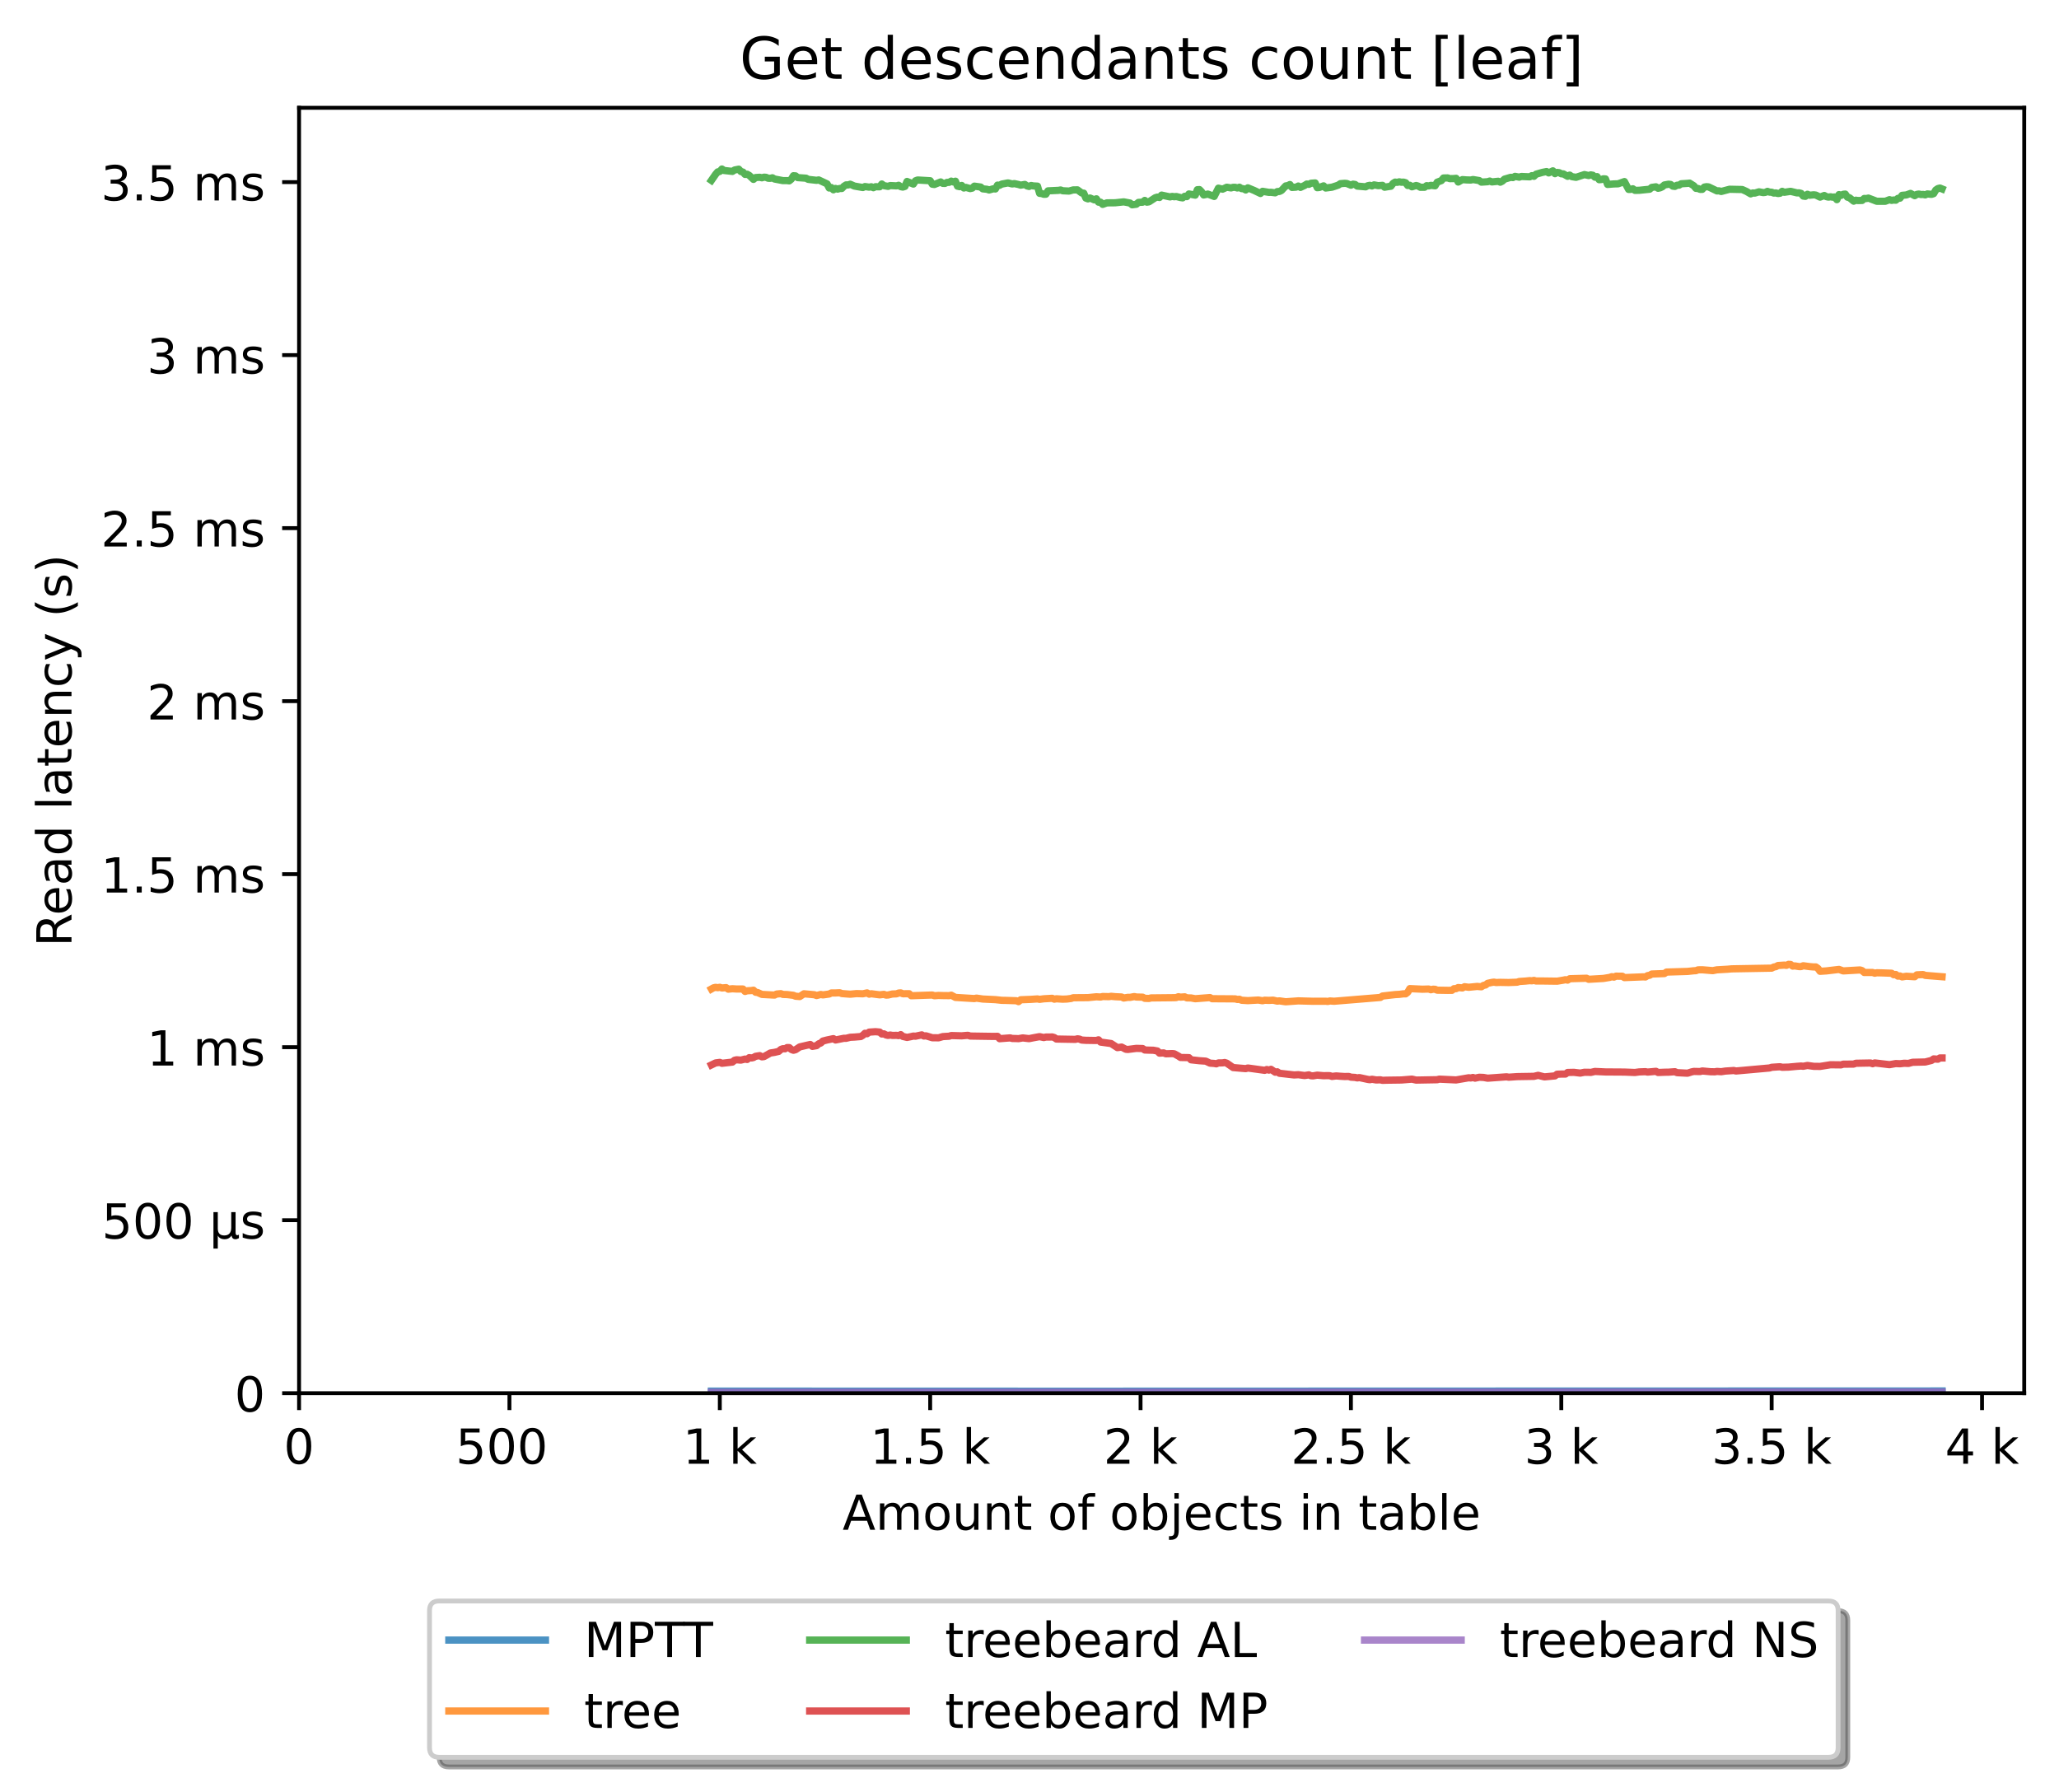 <?xml version="1.0" encoding="utf-8" standalone="no"?>
<!DOCTYPE svg PUBLIC "-//W3C//DTD SVG 1.1//EN"
  "http://www.w3.org/Graphics/SVG/1.1/DTD/svg11.dtd">
<!-- Created with matplotlib (https://matplotlib.org/) -->
<svg height="371.002pt" version="1.1" viewBox="0 0 426.229 371.002" width="426.229pt" xmlns="http://www.w3.org/2000/svg" xmlns:xlink="http://www.w3.org/1999/xlink">
 <defs>
  <style type="text/css">*{stroke-linecap:butt;stroke-linejoin:round;}</style>
 </defs>
 <g id="figure_1">
  <g id="patch_1">
   <path d="M 0 371.002 
L 426.229 371.002 
L 426.229 0 
L 0 0 
z
" style="fill:#ffffff;"/>
  </g>
  <g id="axes_1">
   <g id="patch_2">
    <path d="M 61.909 288.43 
L 419.029 288.43 
L 419.029 22.318 
L 61.909 22.318 
z
" style="fill:#ffffff;"/>
   </g>
   <g id="matplotlib.axis_1">
    <g id="xtick_1">
     <g id="line2d_1">
      <defs>
       <path d="M 0 0 
L 0 3.5 
" id="me419ca7596" style="stroke:#000000;stroke-width:0.8;"/>
      </defs>
      <g>
       <use style="stroke:#000000;stroke-width:0.8;" x="61.909" xlink:href="#me419ca7596" y="288.43"/>
      </g>
     </g>
     <g id="text_1">
      <!-- 0 -->
      <g transform="translate(58.728 303.029)scale(0.1 -0.1)">
       <defs>
        <path d="M 31.781 66.406 
Q 24.172 66.406 20.328 58.906 
Q 16.5 51.422 16.5 36.375 
Q 16.5 21.391 20.328 13.891 
Q 24.172 6.391 31.781 6.391 
Q 39.453 6.391 43.281 13.891 
Q 47.125 21.391 47.125 36.375 
Q 47.125 51.422 43.281 58.906 
Q 39.453 66.406 31.781 66.406 
z
M 31.781 74.219 
Q 44.047 74.219 50.516 64.516 
Q 56.984 54.828 56.984 36.375 
Q 56.984 17.969 50.516 8.266 
Q 44.047 -1.422 31.781 -1.422 
Q 19.531 -1.422 13.062 8.266 
Q 6.594 17.969 6.594 36.375 
Q 6.594 54.828 13.062 64.516 
Q 19.531 74.219 31.781 74.219 
z
" id="DejaVuSans-48"/>
       </defs>
       <use xlink:href="#DejaVuSans-48"/>
      </g>
     </g>
    </g>
    <g id="xtick_2">
     <g id="line2d_2">
      <g>
       <use style="stroke:#000000;stroke-width:0.8;" x="105.458" xlink:href="#me419ca7596" y="288.43"/>
      </g>
     </g>
     <g id="text_2">
      <!-- 500  -->
      <g transform="translate(94.325 303.029)scale(0.1 -0.1)">
       <defs>
        <path d="M 10.797 72.906 
L 49.516 72.906 
L 49.516 64.594 
L 19.828 64.594 
L 19.828 46.734 
Q 21.969 47.469 24.109 47.828 
Q 26.266 48.188 28.422 48.188 
Q 40.625 48.188 47.75 41.5 
Q 54.891 34.812 54.891 23.391 
Q 54.891 11.625 47.562 5.094 
Q 40.234 -1.422 26.906 -1.422 
Q 22.312 -1.422 17.547 -0.641 
Q 12.797 0.141 7.719 1.703 
L 7.719 11.625 
Q 12.109 9.234 16.797 8.062 
Q 21.484 6.891 26.703 6.891 
Q 35.156 6.891 40.078 11.328 
Q 45.016 15.766 45.016 23.391 
Q 45.016 31 40.078 35.438 
Q 35.156 39.891 26.703 39.891 
Q 22.75 39.891 18.812 39.016 
Q 14.891 38.141 10.797 36.281 
z
" id="DejaVuSans-53"/>
        <path id="DejaVuSans-32"/>
       </defs>
       <use xlink:href="#DejaVuSans-53"/>
       <use x="63.623" xlink:href="#DejaVuSans-48"/>
       <use x="127.246" xlink:href="#DejaVuSans-48"/>
       <use x="190.869" xlink:href="#DejaVuSans-32"/>
      </g>
     </g>
    </g>
    <g id="xtick_3">
     <g id="line2d_3">
      <g>
       <use style="stroke:#000000;stroke-width:0.8;" x="149.007" xlink:href="#me419ca7596" y="288.43"/>
      </g>
     </g>
     <g id="text_3">
      <!-- 1 k -->
      <g transform="translate(141.341 303.029)scale(0.1 -0.1)">
       <defs>
        <path d="M 12.406 8.297 
L 28.516 8.297 
L 28.516 63.922 
L 10.984 60.406 
L 10.984 69.391 
L 28.422 72.906 
L 38.281 72.906 
L 38.281 8.297 
L 54.391 8.297 
L 54.391 0 
L 12.406 0 
z
" id="DejaVuSans-49"/>
        <path d="M 9.078 75.984 
L 18.109 75.984 
L 18.109 31.109 
L 44.922 54.688 
L 56.391 54.688 
L 27.391 29.109 
L 57.625 0 
L 45.906 0 
L 18.109 26.703 
L 18.109 0 
L 9.078 0 
z
" id="DejaVuSans-107"/>
       </defs>
       <use xlink:href="#DejaVuSans-49"/>
       <use x="63.623" xlink:href="#DejaVuSans-32"/>
       <use x="95.41" xlink:href="#DejaVuSans-107"/>
      </g>
     </g>
    </g>
    <g id="xtick_4">
     <g id="line2d_4">
      <g>
       <use style="stroke:#000000;stroke-width:0.8;" x="192.555" xlink:href="#me419ca7596" y="288.43"/>
      </g>
     </g>
     <g id="text_4">
      <!-- 1.5 k -->
      <g transform="translate(180.119 303.029)scale(0.1 -0.1)">
       <defs>
        <path d="M 10.688 12.406 
L 21 12.406 
L 21 0 
L 10.688 0 
z
" id="DejaVuSans-46"/>
       </defs>
       <use xlink:href="#DejaVuSans-49"/>
       <use x="63.623" xlink:href="#DejaVuSans-46"/>
       <use x="95.41" xlink:href="#DejaVuSans-53"/>
       <use x="159.033" xlink:href="#DejaVuSans-32"/>
       <use x="190.82" xlink:href="#DejaVuSans-107"/>
      </g>
     </g>
    </g>
    <g id="xtick_5">
     <g id="line2d_5">
      <g>
       <use style="stroke:#000000;stroke-width:0.8;" x="236.104" xlink:href="#me419ca7596" y="288.43"/>
      </g>
     </g>
     <g id="text_5">
      <!-- 2 k -->
      <g transform="translate(228.438 303.029)scale(0.1 -0.1)">
       <defs>
        <path d="M 19.188 8.297 
L 53.609 8.297 
L 53.609 0 
L 7.328 0 
L 7.328 8.297 
Q 12.938 14.109 22.625 23.891 
Q 32.328 33.688 34.812 36.531 
Q 39.547 41.844 41.422 45.531 
Q 43.312 49.219 43.312 52.781 
Q 43.312 58.594 39.234 62.25 
Q 35.156 65.922 28.609 65.922 
Q 23.969 65.922 18.812 64.312 
Q 13.672 62.703 7.812 59.422 
L 7.812 69.391 
Q 13.766 71.781 18.938 73 
Q 24.125 74.219 28.422 74.219 
Q 39.75 74.219 46.484 68.547 
Q 53.219 62.891 53.219 53.422 
Q 53.219 48.922 51.531 44.891 
Q 49.859 40.875 45.406 35.406 
Q 44.188 33.984 37.641 27.219 
Q 31.109 20.453 19.188 8.297 
z
" id="DejaVuSans-50"/>
       </defs>
       <use xlink:href="#DejaVuSans-50"/>
       <use x="63.623" xlink:href="#DejaVuSans-32"/>
       <use x="95.41" xlink:href="#DejaVuSans-107"/>
      </g>
     </g>
    </g>
    <g id="xtick_6">
     <g id="line2d_6">
      <g>
       <use style="stroke:#000000;stroke-width:0.8;" x="279.652" xlink:href="#me419ca7596" y="288.43"/>
      </g>
     </g>
     <g id="text_6">
      <!-- 2.5 k -->
      <g transform="translate(267.216 303.029)scale(0.1 -0.1)">
       <use xlink:href="#DejaVuSans-50"/>
       <use x="63.623" xlink:href="#DejaVuSans-46"/>
       <use x="95.41" xlink:href="#DejaVuSans-53"/>
       <use x="159.033" xlink:href="#DejaVuSans-32"/>
       <use x="190.82" xlink:href="#DejaVuSans-107"/>
      </g>
     </g>
    </g>
    <g id="xtick_7">
     <g id="line2d_7">
      <g>
       <use style="stroke:#000000;stroke-width:0.8;" x="323.201" xlink:href="#me419ca7596" y="288.43"/>
      </g>
     </g>
     <g id="text_7">
      <!-- 3 k -->
      <g transform="translate(315.535 303.029)scale(0.1 -0.1)">
       <defs>
        <path d="M 40.578 39.312 
Q 47.656 37.797 51.625 33 
Q 55.609 28.219 55.609 21.188 
Q 55.609 10.406 48.188 4.484 
Q 40.766 -1.422 27.094 -1.422 
Q 22.516 -1.422 17.656 -0.516 
Q 12.797 0.391 7.625 2.203 
L 7.625 11.719 
Q 11.719 9.328 16.594 8.109 
Q 21.484 6.891 26.812 6.891 
Q 36.078 6.891 40.938 10.547 
Q 45.797 14.203 45.797 21.188 
Q 45.797 27.641 41.281 31.266 
Q 36.766 34.906 28.719 34.906 
L 20.219 34.906 
L 20.219 43.016 
L 29.109 43.016 
Q 36.375 43.016 40.234 45.922 
Q 44.094 48.828 44.094 54.297 
Q 44.094 59.906 40.109 62.906 
Q 36.141 65.922 28.719 65.922 
Q 24.656 65.922 20.016 65.031 
Q 15.375 64.156 9.812 62.312 
L 9.812 71.094 
Q 15.438 72.656 20.344 73.438 
Q 25.25 74.219 29.594 74.219 
Q 40.828 74.219 47.359 69.109 
Q 53.906 64.016 53.906 55.328 
Q 53.906 49.266 50.438 45.094 
Q 46.969 40.922 40.578 39.312 
z
" id="DejaVuSans-51"/>
       </defs>
       <use xlink:href="#DejaVuSans-51"/>
       <use x="63.623" xlink:href="#DejaVuSans-32"/>
       <use x="95.41" xlink:href="#DejaVuSans-107"/>
      </g>
     </g>
    </g>
    <g id="xtick_8">
     <g id="line2d_8">
      <g>
       <use style="stroke:#000000;stroke-width:0.8;" x="366.749" xlink:href="#me419ca7596" y="288.43"/>
      </g>
     </g>
     <g id="text_8">
      <!-- 3.5 k -->
      <g transform="translate(354.313 303.029)scale(0.1 -0.1)">
       <use xlink:href="#DejaVuSans-51"/>
       <use x="63.623" xlink:href="#DejaVuSans-46"/>
       <use x="95.41" xlink:href="#DejaVuSans-53"/>
       <use x="159.033" xlink:href="#DejaVuSans-32"/>
       <use x="190.82" xlink:href="#DejaVuSans-107"/>
      </g>
     </g>
    </g>
    <g id="xtick_9">
     <g id="line2d_9">
      <g>
       <use style="stroke:#000000;stroke-width:0.8;" x="410.298" xlink:href="#me419ca7596" y="288.43"/>
      </g>
     </g>
     <g id="text_9">
      <!-- 4 k -->
      <g transform="translate(402.632 303.029)scale(0.1 -0.1)">
       <defs>
        <path d="M 37.797 64.312 
L 12.891 25.391 
L 37.797 25.391 
z
M 35.203 72.906 
L 47.609 72.906 
L 47.609 25.391 
L 58.016 25.391 
L 58.016 17.188 
L 47.609 17.188 
L 47.609 0 
L 37.797 0 
L 37.797 17.188 
L 4.891 17.188 
L 4.891 26.703 
z
" id="DejaVuSans-52"/>
       </defs>
       <use xlink:href="#DejaVuSans-52"/>
       <use x="63.623" xlink:href="#DejaVuSans-32"/>
       <use x="95.41" xlink:href="#DejaVuSans-107"/>
      </g>
     </g>
    </g>
    <g id="text_10">
     <!-- Amount of objects in table -->
     <g transform="translate(174.411 316.707)scale(0.1 -0.1)">
      <defs>
       <path d="M 34.188 63.188 
L 20.797 26.906 
L 47.609 26.906 
z
M 28.609 72.906 
L 39.797 72.906 
L 67.578 0 
L 57.328 0 
L 50.688 18.703 
L 17.828 18.703 
L 11.188 0 
L 0.781 0 
z
" id="DejaVuSans-65"/>
       <path d="M 52 44.188 
Q 55.375 50.25 60.062 53.125 
Q 64.75 56 71.094 56 
Q 79.641 56 84.281 50.016 
Q 88.922 44.047 88.922 33.016 
L 88.922 0 
L 79.891 0 
L 79.891 32.719 
Q 79.891 40.578 77.094 44.375 
Q 74.312 48.188 68.609 48.188 
Q 61.625 48.188 57.562 43.547 
Q 53.516 38.922 53.516 30.906 
L 53.516 0 
L 44.484 0 
L 44.484 32.719 
Q 44.484 40.625 41.703 44.406 
Q 38.922 48.188 33.109 48.188 
Q 26.219 48.188 22.156 43.531 
Q 18.109 38.875 18.109 30.906 
L 18.109 0 
L 9.078 0 
L 9.078 54.688 
L 18.109 54.688 
L 18.109 46.188 
Q 21.188 51.219 25.484 53.609 
Q 29.781 56 35.688 56 
Q 41.656 56 45.828 52.969 
Q 50 49.953 52 44.188 
z
" id="DejaVuSans-109"/>
       <path d="M 30.609 48.391 
Q 23.391 48.391 19.188 42.75 
Q 14.984 37.109 14.984 27.297 
Q 14.984 17.484 19.156 11.844 
Q 23.344 6.203 30.609 6.203 
Q 37.797 6.203 41.984 11.859 
Q 46.188 17.531 46.188 27.297 
Q 46.188 37.016 41.984 42.703 
Q 37.797 48.391 30.609 48.391 
z
M 30.609 56 
Q 42.328 56 49.016 48.375 
Q 55.719 40.766 55.719 27.297 
Q 55.719 13.875 49.016 6.219 
Q 42.328 -1.422 30.609 -1.422 
Q 18.844 -1.422 12.172 6.219 
Q 5.516 13.875 5.516 27.297 
Q 5.516 40.766 12.172 48.375 
Q 18.844 56 30.609 56 
z
" id="DejaVuSans-111"/>
       <path d="M 8.5 21.578 
L 8.5 54.688 
L 17.484 54.688 
L 17.484 21.922 
Q 17.484 14.156 20.5 10.266 
Q 23.531 6.391 29.594 6.391 
Q 36.859 6.391 41.078 11.031 
Q 45.312 15.672 45.312 23.688 
L 45.312 54.688 
L 54.297 54.688 
L 54.297 0 
L 45.312 0 
L 45.312 8.406 
Q 42.047 3.422 37.719 1 
Q 33.406 -1.422 27.688 -1.422 
Q 18.266 -1.422 13.375 4.438 
Q 8.5 10.297 8.5 21.578 
z
M 31.109 56 
z
" id="DejaVuSans-117"/>
       <path d="M 54.891 33.016 
L 54.891 0 
L 45.906 0 
L 45.906 32.719 
Q 45.906 40.484 42.875 44.328 
Q 39.844 48.188 33.797 48.188 
Q 26.516 48.188 22.312 43.547 
Q 18.109 38.922 18.109 30.906 
L 18.109 0 
L 9.078 0 
L 9.078 54.688 
L 18.109 54.688 
L 18.109 46.188 
Q 21.344 51.125 25.703 53.562 
Q 30.078 56 35.797 56 
Q 45.219 56 50.047 50.172 
Q 54.891 44.344 54.891 33.016 
z
" id="DejaVuSans-110"/>
       <path d="M 18.312 70.219 
L 18.312 54.688 
L 36.812 54.688 
L 36.812 47.703 
L 18.312 47.703 
L 18.312 18.016 
Q 18.312 11.328 20.141 9.422 
Q 21.969 7.516 27.594 7.516 
L 36.812 7.516 
L 36.812 0 
L 27.594 0 
Q 17.188 0 13.234 3.875 
Q 9.281 7.766 9.281 18.016 
L 9.281 47.703 
L 2.688 47.703 
L 2.688 54.688 
L 9.281 54.688 
L 9.281 70.219 
z
" id="DejaVuSans-116"/>
       <path d="M 37.109 75.984 
L 37.109 68.5 
L 28.516 68.5 
Q 23.688 68.5 21.797 66.547 
Q 19.922 64.594 19.922 59.516 
L 19.922 54.688 
L 34.719 54.688 
L 34.719 47.703 
L 19.922 47.703 
L 19.922 0 
L 10.891 0 
L 10.891 47.703 
L 2.297 47.703 
L 2.297 54.688 
L 10.891 54.688 
L 10.891 58.5 
Q 10.891 67.625 15.141 71.797 
Q 19.391 75.984 28.609 75.984 
z
" id="DejaVuSans-102"/>
       <path d="M 48.688 27.297 
Q 48.688 37.203 44.609 42.844 
Q 40.531 48.484 33.406 48.484 
Q 26.266 48.484 22.188 42.844 
Q 18.109 37.203 18.109 27.297 
Q 18.109 17.391 22.188 11.75 
Q 26.266 6.109 33.406 6.109 
Q 40.531 6.109 44.609 11.75 
Q 48.688 17.391 48.688 27.297 
z
M 18.109 46.391 
Q 20.953 51.266 25.266 53.625 
Q 29.594 56 35.594 56 
Q 45.562 56 51.781 48.094 
Q 58.016 40.188 58.016 27.297 
Q 58.016 14.406 51.781 6.484 
Q 45.562 -1.422 35.594 -1.422 
Q 29.594 -1.422 25.266 0.953 
Q 20.953 3.328 18.109 8.203 
L 18.109 0 
L 9.078 0 
L 9.078 75.984 
L 18.109 75.984 
z
" id="DejaVuSans-98"/>
       <path d="M 9.422 54.688 
L 18.406 54.688 
L 18.406 -0.984 
Q 18.406 -11.422 14.422 -16.109 
Q 10.453 -20.797 1.609 -20.797 
L -1.812 -20.797 
L -1.812 -13.188 
L 0.594 -13.188 
Q 5.719 -13.188 7.562 -10.812 
Q 9.422 -8.453 9.422 -0.984 
z
M 9.422 75.984 
L 18.406 75.984 
L 18.406 64.594 
L 9.422 64.594 
z
" id="DejaVuSans-106"/>
       <path d="M 56.203 29.594 
L 56.203 25.203 
L 14.891 25.203 
Q 15.484 15.922 20.484 11.062 
Q 25.484 6.203 34.422 6.203 
Q 39.594 6.203 44.453 7.469 
Q 49.312 8.734 54.109 11.281 
L 54.109 2.781 
Q 49.266 0.734 44.188 -0.344 
Q 39.109 -1.422 33.891 -1.422 
Q 20.797 -1.422 13.156 6.188 
Q 5.516 13.812 5.516 26.812 
Q 5.516 40.234 12.766 48.109 
Q 20.016 56 32.328 56 
Q 43.359 56 49.781 48.891 
Q 56.203 41.797 56.203 29.594 
z
M 47.219 32.234 
Q 47.125 39.594 43.094 43.984 
Q 39.062 48.391 32.422 48.391 
Q 24.906 48.391 20.391 44.141 
Q 15.875 39.891 15.188 32.172 
z
" id="DejaVuSans-101"/>
       <path d="M 48.781 52.594 
L 48.781 44.188 
Q 44.969 46.297 41.141 47.344 
Q 37.312 48.391 33.406 48.391 
Q 24.656 48.391 19.812 42.844 
Q 14.984 37.312 14.984 27.297 
Q 14.984 17.281 19.812 11.734 
Q 24.656 6.203 33.406 6.203 
Q 37.312 6.203 41.141 7.25 
Q 44.969 8.297 48.781 10.406 
L 48.781 2.094 
Q 45.016 0.344 40.984 -0.531 
Q 36.969 -1.422 32.422 -1.422 
Q 20.062 -1.422 12.781 6.344 
Q 5.516 14.109 5.516 27.297 
Q 5.516 40.672 12.859 48.328 
Q 20.219 56 33.016 56 
Q 37.156 56 41.109 55.141 
Q 45.062 54.297 48.781 52.594 
z
" id="DejaVuSans-99"/>
       <path d="M 44.281 53.078 
L 44.281 44.578 
Q 40.484 46.531 36.375 47.5 
Q 32.281 48.484 27.875 48.484 
Q 21.188 48.484 17.844 46.438 
Q 14.5 44.391 14.5 40.281 
Q 14.5 37.156 16.891 35.375 
Q 19.281 33.594 26.516 31.984 
L 29.594 31.297 
Q 39.156 29.25 43.188 25.516 
Q 47.219 21.781 47.219 15.094 
Q 47.219 7.469 41.188 3.016 
Q 35.156 -1.422 24.609 -1.422 
Q 20.219 -1.422 15.453 -0.562 
Q 10.688 0.297 5.422 2 
L 5.422 11.281 
Q 10.406 8.688 15.234 7.391 
Q 20.062 6.109 24.812 6.109 
Q 31.156 6.109 34.562 8.281 
Q 37.984 10.453 37.984 14.406 
Q 37.984 18.062 35.516 20.016 
Q 33.062 21.969 24.703 23.781 
L 21.578 24.516 
Q 13.234 26.266 9.516 29.906 
Q 5.812 33.547 5.812 39.891 
Q 5.812 47.609 11.281 51.797 
Q 16.75 56 26.812 56 
Q 31.781 56 36.172 55.266 
Q 40.578 54.547 44.281 53.078 
z
" id="DejaVuSans-115"/>
       <path d="M 9.422 54.688 
L 18.406 54.688 
L 18.406 0 
L 9.422 0 
z
M 9.422 75.984 
L 18.406 75.984 
L 18.406 64.594 
L 9.422 64.594 
z
" id="DejaVuSans-105"/>
       <path d="M 34.281 27.484 
Q 23.391 27.484 19.188 25 
Q 14.984 22.516 14.984 16.5 
Q 14.984 11.719 18.141 8.906 
Q 21.297 6.109 26.703 6.109 
Q 34.188 6.109 38.703 11.406 
Q 43.219 16.703 43.219 25.484 
L 43.219 27.484 
z
M 52.203 31.203 
L 52.203 0 
L 43.219 0 
L 43.219 8.297 
Q 40.141 3.328 35.547 0.953 
Q 30.953 -1.422 24.312 -1.422 
Q 15.922 -1.422 10.953 3.297 
Q 6 8.016 6 15.922 
Q 6 25.141 12.172 29.828 
Q 18.359 34.516 30.609 34.516 
L 43.219 34.516 
L 43.219 35.406 
Q 43.219 41.609 39.141 45 
Q 35.062 48.391 27.688 48.391 
Q 23 48.391 18.547 47.266 
Q 14.109 46.141 10.016 43.891 
L 10.016 52.203 
Q 14.938 54.109 19.578 55.047 
Q 24.219 56 28.609 56 
Q 40.484 56 46.344 49.844 
Q 52.203 43.703 52.203 31.203 
z
" id="DejaVuSans-97"/>
       <path d="M 9.422 75.984 
L 18.406 75.984 
L 18.406 0 
L 9.422 0 
z
" id="DejaVuSans-108"/>
      </defs>
      <use xlink:href="#DejaVuSans-65"/>
      <use x="68.408" xlink:href="#DejaVuSans-109"/>
      <use x="165.82" xlink:href="#DejaVuSans-111"/>
      <use x="227.002" xlink:href="#DejaVuSans-117"/>
      <use x="290.381" xlink:href="#DejaVuSans-110"/>
      <use x="353.76" xlink:href="#DejaVuSans-116"/>
      <use x="392.969" xlink:href="#DejaVuSans-32"/>
      <use x="424.756" xlink:href="#DejaVuSans-111"/>
      <use x="485.938" xlink:href="#DejaVuSans-102"/>
      <use x="521.143" xlink:href="#DejaVuSans-32"/>
      <use x="552.93" xlink:href="#DejaVuSans-111"/>
      <use x="614.111" xlink:href="#DejaVuSans-98"/>
      <use x="677.588" xlink:href="#DejaVuSans-106"/>
      <use x="705.371" xlink:href="#DejaVuSans-101"/>
      <use x="766.895" xlink:href="#DejaVuSans-99"/>
      <use x="821.875" xlink:href="#DejaVuSans-116"/>
      <use x="861.084" xlink:href="#DejaVuSans-115"/>
      <use x="913.184" xlink:href="#DejaVuSans-32"/>
      <use x="944.971" xlink:href="#DejaVuSans-105"/>
      <use x="972.754" xlink:href="#DejaVuSans-110"/>
      <use x="1036.133" xlink:href="#DejaVuSans-32"/>
      <use x="1067.92" xlink:href="#DejaVuSans-116"/>
      <use x="1107.129" xlink:href="#DejaVuSans-97"/>
      <use x="1168.408" xlink:href="#DejaVuSans-98"/>
      <use x="1231.885" xlink:href="#DejaVuSans-108"/>
      <use x="1259.668" xlink:href="#DejaVuSans-101"/>
     </g>
    </g>
   </g>
   <g id="matplotlib.axis_2">
    <g id="ytick_1">
     <g id="line2d_10">
      <defs>
       <path d="M 0 0 
L -3.5 0 
" id="mf8c14b9813" style="stroke:#000000;stroke-width:0.8;"/>
      </defs>
      <g>
       <use style="stroke:#000000;stroke-width:0.8;" x="61.909" xlink:href="#mf8c14b9813" y="288.43"/>
      </g>
     </g>
     <g id="text_11">
      <!-- 0 -->
      <g transform="translate(48.547 292.229)scale(0.1 -0.1)">
       <use xlink:href="#DejaVuSans-48"/>
      </g>
     </g>
    </g>
    <g id="ytick_2">
     <g id="line2d_11">
      <g>
       <use style="stroke:#000000;stroke-width:0.8;" x="61.909" xlink:href="#mf8c14b9813" y="252.612"/>
      </g>
     </g>
     <g id="text_12">
      <!-- 500 µs -->
      <g transform="translate(21.072 256.411)scale(0.1 -0.1)">
       <defs>
        <path d="M 8.5 -20.797 
L 8.5 54.688 
L 17.484 54.688 
L 17.484 20.703 
Q 17.484 13.625 20.844 10 
Q 24.219 6.391 30.812 6.391 
Q 38.031 6.391 41.672 10.484 
Q 45.312 14.594 45.312 22.797 
L 45.312 54.688 
L 54.297 54.688 
L 54.297 12.594 
Q 54.297 9.672 55.141 8.281 
Q 56 6.891 57.812 6.891 
Q 58.25 6.891 59.031 7.156 
Q 59.812 7.422 61.188 8.016 
L 61.188 0.781 
Q 59.188 -0.344 57.391 -0.875 
Q 55.609 -1.422 53.906 -1.422 
Q 50.531 -1.422 48.531 0.484 
Q 46.531 2.391 45.797 6.297 
Q 43.359 2.438 39.812 0.5 
Q 36.281 -1.422 31.5 -1.422 
Q 26.516 -1.422 23.016 0.484 
Q 19.531 2.391 17.484 6.203 
L 17.484 -20.797 
z
" id="DejaVuSans-181"/>
       </defs>
       <use xlink:href="#DejaVuSans-53"/>
       <use x="63.623" xlink:href="#DejaVuSans-48"/>
       <use x="127.246" xlink:href="#DejaVuSans-48"/>
       <use x="190.869" xlink:href="#DejaVuSans-32"/>
       <use x="222.656" xlink:href="#DejaVuSans-181"/>
       <use x="286.279" xlink:href="#DejaVuSans-115"/>
      </g>
     </g>
    </g>
    <g id="ytick_3">
     <g id="line2d_12">
      <g>
       <use style="stroke:#000000;stroke-width:0.8;" x="61.909" xlink:href="#mf8c14b9813" y="216.793"/>
      </g>
     </g>
     <g id="text_13">
      <!-- 1 ms -->
      <g transform="translate(30.419 220.592)scale(0.1 -0.1)">
       <use xlink:href="#DejaVuSans-49"/>
       <use x="63.623" xlink:href="#DejaVuSans-32"/>
       <use x="95.41" xlink:href="#DejaVuSans-109"/>
       <use x="192.822" xlink:href="#DejaVuSans-115"/>
      </g>
     </g>
    </g>
    <g id="ytick_4">
     <g id="line2d_13">
      <g>
       <use style="stroke:#000000;stroke-width:0.8;" x="61.909" xlink:href="#mf8c14b9813" y="180.974"/>
      </g>
     </g>
     <g id="text_14">
      <!-- 1.5 ms -->
      <g transform="translate(20.878 184.774)scale(0.1 -0.1)">
       <use xlink:href="#DejaVuSans-49"/>
       <use x="63.623" xlink:href="#DejaVuSans-46"/>
       <use x="95.41" xlink:href="#DejaVuSans-53"/>
       <use x="159.033" xlink:href="#DejaVuSans-32"/>
       <use x="190.82" xlink:href="#DejaVuSans-109"/>
       <use x="288.232" xlink:href="#DejaVuSans-115"/>
      </g>
     </g>
    </g>
    <g id="ytick_5">
     <g id="line2d_14">
      <g>
       <use style="stroke:#000000;stroke-width:0.8;" x="61.909" xlink:href="#mf8c14b9813" y="145.156"/>
      </g>
     </g>
     <g id="text_15">
      <!-- 2 ms -->
      <g transform="translate(30.419 148.955)scale(0.1 -0.1)">
       <use xlink:href="#DejaVuSans-50"/>
       <use x="63.623" xlink:href="#DejaVuSans-32"/>
       <use x="95.41" xlink:href="#DejaVuSans-109"/>
       <use x="192.822" xlink:href="#DejaVuSans-115"/>
      </g>
     </g>
    </g>
    <g id="ytick_6">
     <g id="line2d_15">
      <g>
       <use style="stroke:#000000;stroke-width:0.8;" x="61.909" xlink:href="#mf8c14b9813" y="109.337"/>
      </g>
     </g>
     <g id="text_16">
      <!-- 2.5 ms -->
      <g transform="translate(20.878 113.137)scale(0.1 -0.1)">
       <use xlink:href="#DejaVuSans-50"/>
       <use x="63.623" xlink:href="#DejaVuSans-46"/>
       <use x="95.41" xlink:href="#DejaVuSans-53"/>
       <use x="159.033" xlink:href="#DejaVuSans-32"/>
       <use x="190.82" xlink:href="#DejaVuSans-109"/>
       <use x="288.232" xlink:href="#DejaVuSans-115"/>
      </g>
     </g>
    </g>
    <g id="ytick_7">
     <g id="line2d_16">
      <g>
       <use style="stroke:#000000;stroke-width:0.8;" x="61.909" xlink:href="#mf8c14b9813" y="73.519"/>
      </g>
     </g>
     <g id="text_17">
      <!-- 3 ms -->
      <g transform="translate(30.419 77.318)scale(0.1 -0.1)">
       <use xlink:href="#DejaVuSans-51"/>
       <use x="63.623" xlink:href="#DejaVuSans-32"/>
       <use x="95.41" xlink:href="#DejaVuSans-109"/>
       <use x="192.822" xlink:href="#DejaVuSans-115"/>
      </g>
     </g>
    </g>
    <g id="ytick_8">
     <g id="line2d_17">
      <g>
       <use style="stroke:#000000;stroke-width:0.8;" x="61.909" xlink:href="#mf8c14b9813" y="37.7"/>
      </g>
     </g>
     <g id="text_18">
      <!-- 3.5 ms -->
      <g transform="translate(20.878 41.499)scale(0.1 -0.1)">
       <use xlink:href="#DejaVuSans-51"/>
       <use x="63.623" xlink:href="#DejaVuSans-46"/>
       <use x="95.41" xlink:href="#DejaVuSans-53"/>
       <use x="159.033" xlink:href="#DejaVuSans-32"/>
       <use x="190.82" xlink:href="#DejaVuSans-109"/>
       <use x="288.232" xlink:href="#DejaVuSans-115"/>
      </g>
     </g>
    </g>
    <g id="text_19">
     <!-- Read latency (s) -->
     <g transform="translate(14.798 195.99)rotate(-90)scale(0.1 -0.1)">
      <defs>
       <path d="M 44.391 34.188 
Q 47.562 33.109 50.562 29.594 
Q 53.562 26.078 56.594 19.922 
L 66.609 0 
L 56 0 
L 46.688 18.703 
Q 43.062 26.031 39.672 28.422 
Q 36.281 30.812 30.422 30.812 
L 19.672 30.812 
L 19.672 0 
L 9.812 0 
L 9.812 72.906 
L 32.078 72.906 
Q 44.578 72.906 50.734 67.672 
Q 56.891 62.453 56.891 51.906 
Q 56.891 45.016 53.688 40.469 
Q 50.484 35.938 44.391 34.188 
z
M 19.672 64.797 
L 19.672 38.922 
L 32.078 38.922 
Q 39.203 38.922 42.844 42.219 
Q 46.484 45.516 46.484 51.906 
Q 46.484 58.297 42.844 61.547 
Q 39.203 64.797 32.078 64.797 
z
" id="DejaVuSans-82"/>
       <path d="M 45.406 46.391 
L 45.406 75.984 
L 54.391 75.984 
L 54.391 0 
L 45.406 0 
L 45.406 8.203 
Q 42.578 3.328 38.25 0.953 
Q 33.938 -1.422 27.875 -1.422 
Q 17.969 -1.422 11.734 6.484 
Q 5.516 14.406 5.516 27.297 
Q 5.516 40.188 11.734 48.094 
Q 17.969 56 27.875 56 
Q 33.938 56 38.25 53.625 
Q 42.578 51.266 45.406 46.391 
z
M 14.797 27.297 
Q 14.797 17.391 18.875 11.75 
Q 22.953 6.109 30.078 6.109 
Q 37.203 6.109 41.297 11.75 
Q 45.406 17.391 45.406 27.297 
Q 45.406 37.203 41.297 42.844 
Q 37.203 48.484 30.078 48.484 
Q 22.953 48.484 18.875 42.844 
Q 14.797 37.203 14.797 27.297 
z
" id="DejaVuSans-100"/>
       <path d="M 32.172 -5.078 
Q 28.375 -14.844 24.75 -17.812 
Q 21.141 -20.797 15.094 -20.797 
L 7.906 -20.797 
L 7.906 -13.281 
L 13.188 -13.281 
Q 16.891 -13.281 18.938 -11.516 
Q 21 -9.766 23.484 -3.219 
L 25.094 0.875 
L 2.984 54.688 
L 12.5 54.688 
L 29.594 11.922 
L 46.688 54.688 
L 56.203 54.688 
z
" id="DejaVuSans-121"/>
       <path d="M 31 75.875 
Q 24.469 64.656 21.281 53.656 
Q 18.109 42.672 18.109 31.391 
Q 18.109 20.125 21.312 9.062 
Q 24.516 -2 31 -13.188 
L 23.188 -13.188 
Q 15.875 -1.703 12.234 9.375 
Q 8.594 20.453 8.594 31.391 
Q 8.594 42.281 12.203 53.312 
Q 15.828 64.359 23.188 75.875 
z
" id="DejaVuSans-40"/>
       <path d="M 8.016 75.875 
L 15.828 75.875 
Q 23.141 64.359 26.781 53.312 
Q 30.422 42.281 30.422 31.391 
Q 30.422 20.453 26.781 9.375 
Q 23.141 -1.703 15.828 -13.188 
L 8.016 -13.188 
Q 14.5 -2 17.703 9.062 
Q 20.906 20.125 20.906 31.391 
Q 20.906 42.672 17.703 53.656 
Q 14.5 64.656 8.016 75.875 
z
" id="DejaVuSans-41"/>
      </defs>
      <use xlink:href="#DejaVuSans-82"/>
      <use x="64.982" xlink:href="#DejaVuSans-101"/>
      <use x="126.506" xlink:href="#DejaVuSans-97"/>
      <use x="187.785" xlink:href="#DejaVuSans-100"/>
      <use x="251.262" xlink:href="#DejaVuSans-32"/>
      <use x="283.049" xlink:href="#DejaVuSans-108"/>
      <use x="310.832" xlink:href="#DejaVuSans-97"/>
      <use x="372.111" xlink:href="#DejaVuSans-116"/>
      <use x="411.32" xlink:href="#DejaVuSans-101"/>
      <use x="472.844" xlink:href="#DejaVuSans-110"/>
      <use x="536.223" xlink:href="#DejaVuSans-99"/>
      <use x="591.203" xlink:href="#DejaVuSans-121"/>
      <use x="650.383" xlink:href="#DejaVuSans-32"/>
      <use x="682.17" xlink:href="#DejaVuSans-40"/>
      <use x="721.184" xlink:href="#DejaVuSans-115"/>
      <use x="773.283" xlink:href="#DejaVuSans-41"/>
     </g>
    </g>
   </g>
   <g id="line2d_18">
    <path clip-path="url(#pc38e5a1db2)" d="M 147.265 287.994 
L 222.168 288.014 
L 307.523 287.989 
L 378.072 287.972 
L 402.024 287.965 
L 402.024 287.965 
" style="fill:none;stroke:#1f77b4;stroke-linecap:square;stroke-opacity:0.8;stroke-width:1.5;"/>
   </g>
   <g id="line2d_19">
    <path clip-path="url(#pc38e5a1db2)" d="M 147.265 204.749 
L 147.7 204.504 
L 148.136 204.404 
L 148.571 204.473 
L 149.007 204.394 
L 149.442 204.537 
L 150.313 204.464 
L 150.748 204.782 
L 151.619 204.695 
L 152.49 204.751 
L 153.797 204.752 
L 154.232 205.255 
L 154.668 205.117 
L 155.539 205.073 
L 155.974 204.996 
L 156.41 205.415 
L 156.845 205.48 
L 157.716 205.869 
L 160.329 206.009 
L 160.765 205.79 
L 161.636 205.712 
L 162.071 205.873 
L 162.942 205.899 
L 164.249 206.057 
L 164.684 206.243 
L 165.555 206.312 
L 166.426 205.739 
L 168.603 205.939 
L 169.039 206.104 
L 169.91 205.876 
L 170.345 205.969 
L 171.652 205.788 
L 172.087 205.569 
L 172.958 205.564 
L 173.829 205.524 
L 174.265 205.693 
L 176.007 205.825 
L 177.313 205.698 
L 178.62 205.742 
L 179.49 205.553 
L 179.926 205.817 
L 180.361 205.731 
L 182.103 205.957 
L 182.974 205.856 
L 183.41 206.015 
L 183.845 205.992 
L 184.716 205.786 
L 185.587 205.751 
L 186.023 205.585 
L 186.458 205.551 
L 186.894 205.736 
L 188.2 205.723 
L 188.636 206.142 
L 192.991 205.994 
L 193.426 206.145 
L 194.297 206.082 
L 195.168 206.107 
L 196.039 206.117 
L 196.474 206.129 
L 196.91 206.027 
L 197.781 206.49 
L 201.7 206.729 
L 202.136 206.638 
L 203.442 206.826 
L 206.055 206.95 
L 207.362 207.092 
L 208.233 207.108 
L 210.41 207.178 
L 210.845 207.363 
L 211.281 206.976 
L 213.458 206.891 
L 214.329 206.83 
L 214.765 206.802 
L 215.2 206.892 
L 216.071 206.776 
L 217.813 206.675 
L 218.249 206.855 
L 218.684 206.772 
L 219.991 206.855 
L 220.862 206.82 
L 221.733 206.709 
L 222.168 206.558 
L 225.216 206.534 
L 226.958 206.36 
L 227.829 206.412 
L 228.265 206.302 
L 229.571 206.333 
L 230.007 206.26 
L 230.878 206.342 
L 232.184 206.402 
L 232.62 206.616 
L 233.491 206.473 
L 233.926 206.484 
L 234.797 206.314 
L 235.233 206.409 
L 236.539 206.442 
L 236.975 206.676 
L 237.846 206.709 
L 238.281 206.595 
L 243.071 206.546 
L 243.507 206.522 
L 243.942 206.345 
L 244.378 206.435 
L 245.249 206.37 
L 245.684 206.586 
L 246.555 206.602 
L 247.426 206.761 
L 250.475 206.524 
L 250.91 206.759 
L 255.7 206.792 
L 256.136 206.913 
L 256.571 206.874 
L 257.007 207.074 
L 258.313 207.156 
L 260.491 207.033 
L 261.362 207.183 
L 261.797 207.07 
L 262.668 207.104 
L 263.539 207.06 
L 264.41 207.26 
L 264.846 207.205 
L 266.152 207.393 
L 268.765 207.206 
L 271.813 207.29 
L 274.426 207.278 
L 274.862 207.325 
L 275.297 207.223 
L 276.168 207.283 
L 285.749 206.496 
L 286.184 206.204 
L 288.797 205.904 
L 289.668 205.856 
L 290.539 205.744 
L 290.975 205.756 
L 291.41 205.419 
L 291.846 204.67 
L 294.459 204.792 
L 295.765 204.753 
L 296.201 204.904 
L 296.636 204.795 
L 297.072 204.807 
L 297.507 204.992 
L 299.685 205.028 
L 300.556 205.025 
L 300.991 204.681 
L 301.426 204.679 
L 301.862 204.445 
L 302.733 204.528 
L 303.168 204.279 
L 304.039 204.391 
L 305.781 204.216 
L 306.652 204.291 
L 307.088 204 
L 307.523 203.921 
L 307.959 203.573 
L 308.83 203.386 
L 309.265 203.326 
L 309.701 203.408 
L 310.572 203.375 
L 312.314 203.407 
L 314.056 203.341 
L 314.491 203.195 
L 315.798 203.108 
L 316.668 203.02 
L 317.104 203.053 
L 317.539 202.969 
L 317.975 203.093 
L 318.846 203.084 
L 322.33 203.131 
L 323.636 202.914 
L 324.072 202.819 
L 324.507 202.91 
L 324.943 202.62 
L 328.427 202.522 
L 328.862 202.741 
L 331.91 202.562 
L 333.217 202.348 
L 333.652 202.197 
L 334.088 202.292 
L 334.523 202.092 
L 335.83 202.104 
L 336.265 202.388 
L 340.185 202.231 
L 340.62 202.259 
L 341.056 201.975 
L 341.491 201.909 
L 341.927 201.648 
L 344.54 201.552 
L 344.975 201.244 
L 349.33 201.111 
L 350.636 200.973 
L 351.072 200.955 
L 351.507 200.781 
L 352.378 200.765 
L 354.556 200.948 
L 355.427 200.775 
L 357.604 200.653 
L 358.475 200.576 
L 366.749 200.43 
L 367.185 200.205 
L 367.62 200.125 
L 368.056 199.886 
L 369.362 199.803 
L 369.798 199.86 
L 370.233 199.645 
L 370.669 199.669 
L 371.104 200.009 
L 371.54 199.966 
L 372.411 200.107 
L 372.846 200.108 
L 373.282 199.935 
L 374.588 200.112 
L 375.459 200.186 
L 375.895 200.181 
L 376.33 200.485 
L 376.765 201.085 
L 378.072 201.001 
L 379.814 200.795 
L 380.685 200.692 
L 381.556 201.005 
L 385.04 200.803 
L 385.475 200.942 
L 385.911 201.332 
L 387.653 201.332 
L 388.088 201.475 
L 388.524 201.388 
L 389.395 201.406 
L 391.572 201.484 
L 392.007 201.792 
L 392.443 201.741 
L 392.878 202.085 
L 393.314 202.047 
L 393.749 202.244 
L 394.62 202.109 
L 396.362 202.212 
L 396.798 201.818 
L 398.104 201.758 
L 398.54 201.931 
L 402.024 202.208 
L 402.024 202.208 
" style="fill:none;stroke:#ff7f0e;stroke-linecap:square;stroke-opacity:0.8;stroke-width:1.5;"/>
   </g>
   <g id="line2d_20">
    <path clip-path="url(#pc38e5a1db2)" d="M 147.265 37.345 
L 148.136 36.089 
L 148.571 35.585 
L 149.007 35.487 
L 149.442 34.99 
L 149.877 35.291 
L 151.619 35.484 
L 152.055 35.197 
L 152.926 35.023 
L 153.361 35.509 
L 153.797 35.622 
L 154.232 36.109 
L 154.668 36.069 
L 155.103 36.313 
L 155.974 37.137 
L 156.41 36.755 
L 157.281 36.7 
L 157.716 36.81 
L 158.152 36.679 
L 158.587 36.711 
L 159.023 36.907 
L 159.458 36.914 
L 159.894 36.806 
L 160.329 37.059 
L 162.071 37.389 
L 162.942 37.389 
L 163.378 37.442 
L 163.813 37.093 
L 164.249 36.382 
L 164.684 36.411 
L 165.119 36.772 
L 166.861 36.89 
L 167.297 37.133 
L 169.039 37.33 
L 169.474 37.25 
L 171.216 38.068 
L 171.652 38.924 
L 172.087 38.82 
L 172.523 39.292 
L 172.958 39.014 
L 173.394 39.154 
L 173.829 39.019 
L 174.265 39.019 
L 174.7 38.561 
L 175.136 38.282 
L 175.571 38.289 
L 176.007 38.139 
L 176.878 38.523 
L 178.62 38.824 
L 179.055 38.621 
L 179.926 38.749 
L 180.361 38.662 
L 180.797 38.86 
L 181.232 38.657 
L 182.103 38.669 
L 182.539 38.096 
L 182.974 38.434 
L 183.845 38.585 
L 184.281 38.413 
L 185.587 38.48 
L 186.023 38.356 
L 186.458 38.646 
L 186.894 38.729 
L 187.329 38.593 
L 187.765 37.566 
L 189.071 38.108 
L 189.507 37.434 
L 189.942 37.265 
L 192.555 37.413 
L 192.991 38.135 
L 193.426 38.193 
L 194.732 37.667 
L 195.168 37.96 
L 195.603 37.974 
L 196.039 37.762 
L 196.474 37.751 
L 196.91 37.498 
L 197.345 37.672 
L 197.781 37.511 
L 198.216 38.549 
L 198.652 38.646 
L 199.087 38.393 
L 199.523 38.92 
L 199.958 38.797 
L 200.829 39.041 
L 201.265 38.945 
L 201.7 38.537 
L 203.007 38.722 
L 203.442 39.095 
L 204.313 39.185 
L 204.749 39.334 
L 205.62 39.084 
L 206.055 39.121 
L 206.491 38.322 
L 206.926 38.359 
L 207.362 38.114 
L 208.668 37.87 
L 209.539 38.085 
L 209.974 38.008 
L 210.845 38.197 
L 211.281 38.332 
L 212.152 38.179 
L 212.587 38.49 
L 213.023 38.6 
L 213.458 38.398 
L 213.894 38.488 
L 214.765 38.536 
L 215.2 40.027 
L 215.636 40.068 
L 216.071 40.223 
L 216.507 40.205 
L 216.942 39.511 
L 219.12 39.409 
L 219.555 39.333 
L 219.991 39.492 
L 221.297 39.557 
L 222.168 39.315 
L 223.039 39.306 
L 223.91 39.944 
L 224.346 39.989 
L 224.781 41.011 
L 225.216 41.171 
L 225.652 40.996 
L 226.523 41.374 
L 226.958 41.159 
L 227.394 41.85 
L 227.829 41.86 
L 228.265 42.31 
L 229.136 41.997 
L 230.878 41.978 
L 232.62 41.792 
L 233.926 42.033 
L 234.362 42.397 
L 235.233 42.287 
L 235.668 41.902 
L 236.539 41.857 
L 236.975 41.491 
L 237.41 41.854 
L 237.846 41.786 
L 239.152 40.931 
L 239.588 40.804 
L 240.023 40.887 
L 240.458 40.392 
L 242.2 40.767 
L 242.636 40.656 
L 243.071 40.731 
L 243.507 40.681 
L 244.378 40.9 
L 244.813 40.963 
L 245.249 40.633 
L 245.684 40.707 
L 246.12 40.154 
L 247.426 40.397 
L 247.862 39.271 
L 248.297 39.249 
L 248.733 39.701 
L 249.168 40.365 
L 250.039 40.179 
L 251.346 40.669 
L 252.217 38.954 
L 253.088 39.159 
L 253.959 38.76 
L 254.83 38.904 
L 255.265 38.782 
L 255.7 38.781 
L 256.136 38.914 
L 256.571 38.758 
L 257.007 39.046 
L 257.442 39.082 
L 257.878 39.33 
L 258.313 38.886 
L 259.62 39.427 
L 260.926 40.056 
L 261.362 39.606 
L 262.668 39.826 
L 263.104 39.814 
L 263.975 39.919 
L 264.41 39.662 
L 264.846 39.64 
L 265.281 39.426 
L 266.152 38.489 
L 266.588 38.42 
L 267.023 38.205 
L 267.459 38.803 
L 268.33 38.744 
L 268.765 38.514 
L 269.201 38.796 
L 270.072 38.387 
L 270.507 38.102 
L 270.942 38.165 
L 271.378 37.94 
L 272.249 37.873 
L 272.684 38.858 
L 273.12 38.809 
L 273.991 38.476 
L 274.426 38.923 
L 275.733 38.753 
L 276.604 38.47 
L 277.039 38.317 
L 277.475 38.023 
L 278.346 37.955 
L 278.781 37.982 
L 279.652 38.338 
L 280.088 38.126 
L 280.523 38.191 
L 280.959 38.527 
L 282.701 38.678 
L 283.136 38.447 
L 283.572 38.364 
L 284.007 38.498 
L 284.443 38.278 
L 285.314 38.436 
L 286.184 38.37 
L 286.62 38.758 
L 287.491 38.617 
L 287.926 38.558 
L 288.362 37.975 
L 288.797 37.702 
L 289.233 37.752 
L 289.668 37.641 
L 290.104 37.73 
L 290.539 37.702 
L 290.975 37.828 
L 291.41 38.404 
L 291.846 38.353 
L 292.281 38.675 
L 293.152 38.402 
L 293.588 38.528 
L 294.023 38.773 
L 294.894 38.768 
L 295.33 38.436 
L 295.765 38.495 
L 296.201 38.365 
L 297.072 38.466 
L 297.507 37.721 
L 298.378 37.388 
L 298.814 36.851 
L 299.685 36.829 
L 300.12 36.987 
L 300.991 36.964 
L 301.426 36.916 
L 301.862 37.685 
L 302.733 37.183 
L 303.604 37.249 
L 304.475 37.274 
L 304.91 37.165 
L 306.217 37.383 
L 306.652 37.708 
L 307.959 37.619 
L 308.394 37.48 
L 308.83 37.663 
L 310.136 37.526 
L 310.572 37.72 
L 311.007 37.496 
L 311.443 37.088 
L 312.749 36.705 
L 313.185 36.764 
L 313.62 36.508 
L 314.491 36.677 
L 314.927 36.533 
L 316.668 36.607 
L 317.104 36.364 
L 317.539 36.504 
L 317.975 36.065 
L 319.281 35.688 
L 320.152 35.514 
L 320.588 35.798 
L 321.459 35.369 
L 321.894 35.951 
L 322.33 35.699 
L 322.765 35.745 
L 323.201 35.98 
L 323.636 36.003 
L 324.507 36.5 
L 324.943 36.251 
L 325.378 36.568 
L 326.249 36.711 
L 327.991 36.144 
L 328.862 36.34 
L 329.298 36.207 
L 329.733 36.282 
L 330.169 36.683 
L 330.604 36.562 
L 331.04 37.204 
L 331.475 37.17 
L 331.91 37.016 
L 332.346 37.042 
L 332.781 38.184 
L 334.088 38.077 
L 334.959 38.053 
L 336.265 37.589 
L 337.136 39.215 
L 337.572 39.206 
L 338.007 39.079 
L 338.443 39.408 
L 339.314 39.396 
L 341.491 39.173 
L 341.927 38.796 
L 342.798 38.675 
L 343.233 38.977 
L 343.669 38.882 
L 344.104 38.674 
L 344.54 38.294 
L 345.411 38.136 
L 345.846 38.192 
L 346.281 38.539 
L 346.717 38.59 
L 347.152 38.347 
L 347.588 38.323 
L 348.023 38.046 
L 349.33 37.962 
L 349.765 37.913 
L 350.636 38.463 
L 351.072 38.993 
L 351.507 39.02 
L 351.943 39.209 
L 352.378 39.202 
L 352.814 38.729 
L 353.249 38.652 
L 353.685 38.69 
L 355.427 39.527 
L 355.862 39.505 
L 356.298 39.641 
L 357.169 39.41 
L 358.04 39.18 
L 360.653 39.235 
L 361.523 39.625 
L 362.394 40.137 
L 362.83 39.95 
L 363.265 39.978 
L 364.136 39.711 
L 365.007 39.878 
L 365.443 39.83 
L 365.878 39.617 
L 366.314 39.777 
L 366.749 39.794 
L 367.185 39.968 
L 367.62 39.938 
L 368.056 40.065 
L 368.491 40.004 
L 368.927 39.609 
L 369.362 39.811 
L 370.669 39.611 
L 371.975 39.931 
L 372.411 39.923 
L 372.846 40.036 
L 373.282 40.589 
L 373.717 40.651 
L 374.153 40.215 
L 374.588 40.417 
L 375.459 40.332 
L 375.895 40.386 
L 376.765 40.81 
L 377.636 40.469 
L 378.072 40.71 
L 378.507 40.806 
L 378.943 40.738 
L 379.378 40.821 
L 379.814 40.773 
L 380.249 41.334 
L 380.685 40.284 
L 381.12 40.454 
L 381.556 40.223 
L 381.991 40.181 
L 382.427 40.816 
L 382.862 40.938 
L 383.733 41.647 
L 384.169 41.449 
L 384.604 41.517 
L 385.475 41.496 
L 385.911 41.091 
L 386.346 41.108 
L 386.782 41.01 
L 388.524 41.674 
L 390.266 41.67 
L 391.137 41.337 
L 391.572 41.484 
L 392.007 41.407 
L 392.443 41.45 
L 392.878 41.073 
L 393.314 41.028 
L 393.749 40.439 
L 394.62 40.359 
L 395.491 40.043 
L 396.362 40.509 
L 396.798 40.239 
L 397.233 40.173 
L 397.669 40.276 
L 398.104 40.252 
L 398.54 40.344 
L 398.975 40.149 
L 399.846 40.236 
L 400.282 40.09 
L 400.717 39.342 
L 401.153 39.041 
L 401.588 38.933 
L 402.024 39.112 
L 402.024 39.112 
" style="fill:none;stroke:#2ca02c;stroke-linecap:square;stroke-opacity:0.8;stroke-width:1.5;"/>
   </g>
   <g id="line2d_21">
    <path clip-path="url(#pc38e5a1db2)" d="M 147.265 220.474 
L 148.136 220.051 
L 149.007 219.939 
L 149.442 220.129 
L 151.619 219.876 
L 152.055 219.503 
L 152.49 219.402 
L 153.361 219.471 
L 154.232 219.254 
L 154.668 219.338 
L 155.103 218.957 
L 155.539 219.029 
L 155.974 218.935 
L 156.41 218.68 
L 157.281 218.543 
L 157.716 218.789 
L 158.152 218.743 
L 159.023 218.257 
L 159.458 218 
L 160.329 217.866 
L 161.2 217.666 
L 161.636 217.265 
L 162.071 217.103 
L 162.507 217.126 
L 162.942 216.875 
L 163.378 216.877 
L 163.813 217.267 
L 164.249 217.431 
L 164.684 217.316 
L 165.555 216.736 
L 167.732 216.231 
L 168.168 216.626 
L 169.039 216.474 
L 169.474 216.09 
L 169.91 215.935 
L 170.345 215.522 
L 171.216 215.299 
L 172.523 215.025 
L 172.958 215.302 
L 174.7 214.951 
L 175.136 214.959 
L 176.007 214.742 
L 176.878 214.7 
L 178.184 214.591 
L 178.62 214.331 
L 179.055 213.915 
L 179.49 214.01 
L 179.926 213.675 
L 181.232 213.588 
L 182.103 213.665 
L 182.539 214.063 
L 182.974 214.032 
L 183.41 214.266 
L 183.845 214.362 
L 184.281 214.275 
L 184.716 214.355 
L 185.587 214.344 
L 186.023 214.4 
L 186.458 214.194 
L 186.894 214.567 
L 187.765 214.773 
L 188.636 214.595 
L 189.071 214.492 
L 189.507 214.524 
L 190.813 214.244 
L 191.249 214.482 
L 191.684 214.439 
L 192.991 214.837 
L 194.297 214.853 
L 195.168 214.599 
L 196.474 214.525 
L 196.91 214.385 
L 199.087 214.444 
L 199.958 214.368 
L 200.394 214.336 
L 200.829 214.488 
L 205.62 214.562 
L 206.491 214.547 
L 206.926 215.036 
L 209.104 214.869 
L 209.539 214.986 
L 210.41 215.006 
L 210.845 215.027 
L 211.716 214.875 
L 213.023 215.026 
L 213.894 214.851 
L 215.2 214.61 
L 216.071 214.801 
L 216.507 214.696 
L 217.378 214.693 
L 217.813 214.672 
L 218.249 214.797 
L 218.684 215.105 
L 222.604 215.176 
L 223.039 215.06 
L 223.475 215.122 
L 223.91 215.314 
L 224.781 215.372 
L 226.958 215.406 
L 227.394 215.266 
L 227.829 215.737 
L 230.007 216.037 
L 231.313 216.886 
L 232.184 216.771 
L 233.055 217.225 
L 233.491 217.263 
L 235.233 217.04 
L 236.539 217.074 
L 236.975 217.377 
L 237.846 217.408 
L 238.717 217.424 
L 239.588 217.578 
L 240.023 218.028 
L 240.894 217.981 
L 241.329 218.162 
L 242.636 218.122 
L 243.071 218.155 
L 243.942 218.634 
L 244.378 218.923 
L 246.12 218.956 
L 246.555 219.406 
L 248.297 219.596 
L 249.604 219.684 
L 250.475 220.097 
L 251.346 220.158 
L 251.781 220.24 
L 252.217 220.05 
L 253.088 220.04 
L 253.523 219.964 
L 253.959 220.106 
L 255.265 221.012 
L 257.878 221.234 
L 258.313 221.105 
L 261.797 221.584 
L 262.233 221.415 
L 262.668 221.538 
L 263.104 221.374 
L 263.975 221.968 
L 264.41 221.889 
L 264.846 222.194 
L 267.894 222.54 
L 268.765 222.491 
L 270.072 222.664 
L 270.942 222.524 
L 271.378 222.705 
L 271.813 222.73 
L 272.684 222.583 
L 273.991 222.7 
L 274.862 222.679 
L 275.297 222.699 
L 275.733 222.848 
L 276.604 222.743 
L 277.475 222.814 
L 278.346 222.865 
L 279.217 222.853 
L 279.652 223.002 
L 280.523 223.054 
L 280.959 223.158 
L 281.394 223.087 
L 282.265 223.275 
L 283.136 223.461 
L 283.572 223.528 
L 284.007 223.431 
L 284.878 223.578 
L 285.749 223.549 
L 286.184 223.655 
L 287.055 223.627 
L 290.104 223.585 
L 292.281 223.409 
L 293.152 223.606 
L 297.507 223.527 
L 297.943 223.41 
L 301.426 223.573 
L 304.039 223.125 
L 304.475 223.169 
L 304.91 223.063 
L 305.346 223.207 
L 306.217 223.02 
L 307.088 223.057 
L 307.959 223.212 
L 311.878 222.927 
L 312.314 223.007 
L 314.056 222.886 
L 317.539 222.828 
L 318.41 222.62 
L 319.281 222.839 
L 319.717 222.939 
L 321.894 222.736 
L 322.33 222.393 
L 323.201 222.357 
L 324.072 222.353 
L 324.507 222.03 
L 325.814 222.001 
L 327.12 222.157 
L 327.991 221.985 
L 328.862 221.992 
L 329.298 222.017 
L 330.169 221.817 
L 332.346 221.919 
L 336.265 221.944 
L 338.443 222.032 
L 339.314 221.913 
L 340.62 221.864 
L 341.056 221.95 
L 342.798 221.79 
L 343.233 222.034 
L 344.54 221.979 
L 345.411 221.965 
L 346.717 221.87 
L 347.152 222.068 
L 349.33 222.179 
L 350.201 221.903 
L 350.636 221.811 
L 351.943 221.839 
L 352.378 221.717 
L 354.12 221.875 
L 354.991 221.888 
L 355.427 221.811 
L 356.298 221.871 
L 357.169 221.736 
L 358.475 221.652 
L 358.911 221.616 
L 359.346 221.725 
L 366.314 221.097 
L 366.749 220.957 
L 368.056 220.868 
L 368.491 220.846 
L 368.927 220.953 
L 370.233 220.917 
L 371.975 220.758 
L 372.846 220.695 
L 373.282 220.745 
L 374.153 220.575 
L 375.459 220.757 
L 376.765 220.775 
L 378.943 220.43 
L 381.12 220.455 
L 381.556 220.314 
L 383.733 220.293 
L 384.169 220.123 
L 387.217 220.066 
L 387.653 220.218 
L 388.088 220.051 
L 391.137 220.415 
L 392.443 220.185 
L 393.314 220.224 
L 394.185 220.121 
L 395.056 220.155 
L 395.927 219.919 
L 398.54 219.859 
L 399.846 219.535 
L 400.282 219.22 
L 401.153 219.284 
L 401.588 219.019 
L 402.024 219.024 
L 402.024 219.024 
" style="fill:none;stroke:#d62728;stroke-linecap:square;stroke-opacity:0.8;stroke-width:1.5;"/>
   </g>
   <g id="line2d_22">
    <path clip-path="url(#pc38e5a1db2)" d="M 147.265 288.23 
L 402.024 288.175 
L 402.024 288.175 
" style="fill:none;stroke:#9467bd;stroke-linecap:square;stroke-opacity:0.8;stroke-width:1.5;"/>
   </g>
   <g id="patch_3">
    <path d="M 61.909 288.43 
L 61.909 22.318 
" style="fill:none;stroke:#000000;stroke-linecap:square;stroke-linejoin:miter;stroke-width:0.8;"/>
   </g>
   <g id="patch_4">
    <path d="M 419.029 288.43 
L 419.029 22.318 
" style="fill:none;stroke:#000000;stroke-linecap:square;stroke-linejoin:miter;stroke-width:0.8;"/>
   </g>
   <g id="patch_5">
    <path d="M 61.909 288.43 
L 419.029 288.43 
" style="fill:none;stroke:#000000;stroke-linecap:square;stroke-linejoin:miter;stroke-width:0.8;"/>
   </g>
   <g id="patch_6">
    <path d="M 61.909 22.318 
L 419.029 22.318 
" style="fill:none;stroke:#000000;stroke-linecap:square;stroke-linejoin:miter;stroke-width:0.8;"/>
   </g>
   <g id="text_20">
    <!-- Get descendants count [leaf] -->
    <g transform="translate(153.112 16.318)scale(0.12 -0.12)">
     <defs>
      <path d="M 59.516 10.406 
L 59.516 29.984 
L 43.406 29.984 
L 43.406 38.094 
L 69.281 38.094 
L 69.281 6.781 
Q 63.578 2.734 56.688 0.656 
Q 49.812 -1.422 42 -1.422 
Q 24.906 -1.422 15.25 8.562 
Q 5.609 18.562 5.609 36.375 
Q 5.609 54.25 15.25 64.234 
Q 24.906 74.219 42 74.219 
Q 49.125 74.219 55.547 72.453 
Q 61.969 70.703 67.391 67.281 
L 67.391 56.781 
Q 61.922 61.422 55.766 63.766 
Q 49.609 66.109 42.828 66.109 
Q 29.438 66.109 22.719 58.641 
Q 16.016 51.172 16.016 36.375 
Q 16.016 21.625 22.719 14.156 
Q 29.438 6.688 42.828 6.688 
Q 48.047 6.688 52.141 7.594 
Q 56.25 8.5 59.516 10.406 
z
" id="DejaVuSans-71"/>
      <path d="M 8.594 75.984 
L 29.297 75.984 
L 29.297 69 
L 17.578 69 
L 17.578 -6.203 
L 29.297 -6.203 
L 29.297 -13.188 
L 8.594 -13.188 
z
" id="DejaVuSans-91"/>
      <path d="M 30.422 75.984 
L 30.422 -13.188 
L 9.719 -13.188 
L 9.719 -6.203 
L 21.391 -6.203 
L 21.391 69 
L 9.719 69 
L 9.719 75.984 
z
" id="DejaVuSans-93"/>
     </defs>
     <use xlink:href="#DejaVuSans-71"/>
     <use x="77.49" xlink:href="#DejaVuSans-101"/>
     <use x="139.014" xlink:href="#DejaVuSans-116"/>
     <use x="178.223" xlink:href="#DejaVuSans-32"/>
     <use x="210.01" xlink:href="#DejaVuSans-100"/>
     <use x="273.486" xlink:href="#DejaVuSans-101"/>
     <use x="335.01" xlink:href="#DejaVuSans-115"/>
     <use x="387.109" xlink:href="#DejaVuSans-99"/>
     <use x="442.09" xlink:href="#DejaVuSans-101"/>
     <use x="503.613" xlink:href="#DejaVuSans-110"/>
     <use x="566.992" xlink:href="#DejaVuSans-100"/>
     <use x="630.469" xlink:href="#DejaVuSans-97"/>
     <use x="691.748" xlink:href="#DejaVuSans-110"/>
     <use x="755.127" xlink:href="#DejaVuSans-116"/>
     <use x="794.336" xlink:href="#DejaVuSans-115"/>
     <use x="846.436" xlink:href="#DejaVuSans-32"/>
     <use x="878.223" xlink:href="#DejaVuSans-99"/>
     <use x="933.203" xlink:href="#DejaVuSans-111"/>
     <use x="994.385" xlink:href="#DejaVuSans-117"/>
     <use x="1057.764" xlink:href="#DejaVuSans-110"/>
     <use x="1121.143" xlink:href="#DejaVuSans-116"/>
     <use x="1160.352" xlink:href="#DejaVuSans-32"/>
     <use x="1192.139" xlink:href="#DejaVuSans-91"/>
     <use x="1231.152" xlink:href="#DejaVuSans-108"/>
     <use x="1258.936" xlink:href="#DejaVuSans-101"/>
     <use x="1320.459" xlink:href="#DejaVuSans-97"/>
     <use x="1381.738" xlink:href="#DejaVuSans-102"/>
     <use x="1416.943" xlink:href="#DejaVuSans-93"/>
    </g>
   </g>
   <g id="legend_1">
    <g id="patch_7">
     <path d="M 92.912 365.802 
L 380.507 365.802 
Q 382.507 365.802 382.507 363.802 
L 382.507 335.446 
Q 382.507 333.446 380.507 333.446 
L 92.912 333.446 
Q 90.912 333.446 90.912 335.446 
L 90.912 363.802 
Q 90.912 365.802 92.912 365.802 
z
" style="fill:#4c4c4c;opacity:0.5;stroke:#4c4c4c;stroke-linejoin:miter;"/>
    </g>
    <g id="patch_8">
     <path d="M 90.912 363.802 
L 378.507 363.802 
Q 380.507 363.802 380.507 361.802 
L 380.507 333.446 
Q 380.507 331.446 378.507 331.446 
L 90.912 331.446 
Q 88.912 331.446 88.912 333.446 
L 88.912 361.802 
Q 88.912 363.802 90.912 363.802 
z
" style="fill:#ffffff;stroke:#cccccc;stroke-linejoin:miter;"/>
    </g>
    <g id="line2d_23">
     <path d="M 92.912 339.545 
L 112.912 339.545 
" style="fill:none;stroke:#1f77b4;stroke-linecap:square;stroke-opacity:0.8;stroke-width:1.5;"/>
    </g>
    <g id="line2d_24"/>
    <g id="text_21">
     <!-- MPTT -->
     <g transform="translate(120.912 343.045)scale(0.1 -0.1)">
      <defs>
       <path d="M 9.812 72.906 
L 24.516 72.906 
L 43.109 23.297 
L 61.812 72.906 
L 76.516 72.906 
L 76.516 0 
L 66.891 0 
L 66.891 64.016 
L 48.094 14.016 
L 38.188 14.016 
L 19.391 64.016 
L 19.391 0 
L 9.812 0 
z
" id="DejaVuSans-77"/>
       <path d="M 19.672 64.797 
L 19.672 37.406 
L 32.078 37.406 
Q 38.969 37.406 42.719 40.969 
Q 46.484 44.531 46.484 51.125 
Q 46.484 57.672 42.719 61.234 
Q 38.969 64.797 32.078 64.797 
z
M 9.812 72.906 
L 32.078 72.906 
Q 44.344 72.906 50.609 67.359 
Q 56.891 61.812 56.891 51.125 
Q 56.891 40.328 50.609 34.812 
Q 44.344 29.297 32.078 29.297 
L 19.672 29.297 
L 19.672 0 
L 9.812 0 
z
" id="DejaVuSans-80"/>
       <path d="M -0.297 72.906 
L 61.375 72.906 
L 61.375 64.594 
L 35.5 64.594 
L 35.5 0 
L 25.594 0 
L 25.594 64.594 
L -0.297 64.594 
z
" id="DejaVuSans-84"/>
      </defs>
      <use xlink:href="#DejaVuSans-77"/>
      <use x="86.279" xlink:href="#DejaVuSans-80"/>
      <use x="146.582" xlink:href="#DejaVuSans-84"/>
      <use x="205.916" xlink:href="#DejaVuSans-84"/>
     </g>
    </g>
    <g id="line2d_25">
     <path d="M 92.912 354.223 
L 112.912 354.223 
" style="fill:none;stroke:#ff7f0e;stroke-linecap:square;stroke-opacity:0.8;stroke-width:1.5;"/>
    </g>
    <g id="line2d_26"/>
    <g id="text_22">
     <!-- tree -->
     <g transform="translate(120.912 357.723)scale(0.1 -0.1)">
      <defs>
       <path d="M 41.109 46.297 
Q 39.594 47.172 37.812 47.578 
Q 36.031 48 33.891 48 
Q 26.266 48 22.188 43.047 
Q 18.109 38.094 18.109 28.812 
L 18.109 0 
L 9.078 0 
L 9.078 54.688 
L 18.109 54.688 
L 18.109 46.188 
Q 20.953 51.172 25.484 53.578 
Q 30.031 56 36.531 56 
Q 37.453 56 38.578 55.875 
Q 39.703 55.766 41.062 55.516 
z
" id="DejaVuSans-114"/>
      </defs>
      <use xlink:href="#DejaVuSans-116"/>
      <use x="39.209" xlink:href="#DejaVuSans-114"/>
      <use x="78.072" xlink:href="#DejaVuSans-101"/>
      <use x="139.596" xlink:href="#DejaVuSans-101"/>
     </g>
    </g>
    <g id="line2d_27">
     <path d="M 167.61 339.545 
L 187.61 339.545 
" style="fill:none;stroke:#2ca02c;stroke-linecap:square;stroke-opacity:0.8;stroke-width:1.5;"/>
    </g>
    <g id="line2d_28"/>
    <g id="text_23">
     <!-- treebeard AL -->
     <g transform="translate(195.61 343.045)scale(0.1 -0.1)">
      <defs>
       <path d="M 9.812 72.906 
L 19.672 72.906 
L 19.672 8.297 
L 55.172 8.297 
L 55.172 0 
L 9.812 0 
z
" id="DejaVuSans-76"/>
      </defs>
      <use xlink:href="#DejaVuSans-116"/>
      <use x="39.209" xlink:href="#DejaVuSans-114"/>
      <use x="78.072" xlink:href="#DejaVuSans-101"/>
      <use x="139.596" xlink:href="#DejaVuSans-101"/>
      <use x="201.119" xlink:href="#DejaVuSans-98"/>
      <use x="264.596" xlink:href="#DejaVuSans-101"/>
      <use x="326.119" xlink:href="#DejaVuSans-97"/>
      <use x="387.398" xlink:href="#DejaVuSans-114"/>
      <use x="426.762" xlink:href="#DejaVuSans-100"/>
      <use x="490.238" xlink:href="#DejaVuSans-32"/>
      <use x="522.025" xlink:href="#DejaVuSans-65"/>
      <use x="590.434" xlink:href="#DejaVuSans-76"/>
     </g>
    </g>
    <g id="line2d_29">
     <path d="M 167.61 354.223 
L 187.61 354.223 
" style="fill:none;stroke:#d62728;stroke-linecap:square;stroke-opacity:0.8;stroke-width:1.5;"/>
    </g>
    <g id="line2d_30"/>
    <g id="text_24">
     <!-- treebeard MP -->
     <g transform="translate(195.61 357.723)scale(0.1 -0.1)">
      <use xlink:href="#DejaVuSans-116"/>
      <use x="39.209" xlink:href="#DejaVuSans-114"/>
      <use x="78.072" xlink:href="#DejaVuSans-101"/>
      <use x="139.596" xlink:href="#DejaVuSans-101"/>
      <use x="201.119" xlink:href="#DejaVuSans-98"/>
      <use x="264.596" xlink:href="#DejaVuSans-101"/>
      <use x="326.119" xlink:href="#DejaVuSans-97"/>
      <use x="387.398" xlink:href="#DejaVuSans-114"/>
      <use x="426.762" xlink:href="#DejaVuSans-100"/>
      <use x="490.238" xlink:href="#DejaVuSans-32"/>
      <use x="522.025" xlink:href="#DejaVuSans-77"/>
      <use x="608.305" xlink:href="#DejaVuSans-80"/>
     </g>
    </g>
    <g id="line2d_31">
     <path d="M 282.473 339.545 
L 302.473 339.545 
" style="fill:none;stroke:#9467bd;stroke-linecap:square;stroke-opacity:0.8;stroke-width:1.5;"/>
    </g>
    <g id="line2d_32"/>
    <g id="text_25">
     <!-- treebeard NS -->
     <g transform="translate(310.473 343.045)scale(0.1 -0.1)">
      <defs>
       <path d="M 9.812 72.906 
L 23.094 72.906 
L 55.422 11.922 
L 55.422 72.906 
L 64.984 72.906 
L 64.984 0 
L 51.703 0 
L 19.391 60.984 
L 19.391 0 
L 9.812 0 
z
" id="DejaVuSans-78"/>
       <path d="M 53.516 70.516 
L 53.516 60.891 
Q 47.906 63.578 42.922 64.891 
Q 37.938 66.219 33.297 66.219 
Q 25.25 66.219 20.875 63.094 
Q 16.5 59.969 16.5 54.203 
Q 16.5 49.359 19.406 46.891 
Q 22.312 44.438 30.422 42.922 
L 36.375 41.703 
Q 47.406 39.594 52.656 34.297 
Q 57.906 29 57.906 20.125 
Q 57.906 9.516 50.797 4.047 
Q 43.703 -1.422 29.984 -1.422 
Q 24.812 -1.422 18.969 -0.25 
Q 13.141 0.922 6.891 3.219 
L 6.891 13.375 
Q 12.891 10.016 18.656 8.297 
Q 24.422 6.594 29.984 6.594 
Q 38.422 6.594 43.016 9.906 
Q 47.609 13.234 47.609 19.391 
Q 47.609 24.75 44.312 27.781 
Q 41.016 30.812 33.5 32.328 
L 27.484 33.5 
Q 16.453 35.688 11.516 40.375 
Q 6.594 45.062 6.594 53.422 
Q 6.594 63.094 13.406 68.656 
Q 20.219 74.219 32.172 74.219 
Q 37.312 74.219 42.625 73.281 
Q 47.953 72.359 53.516 70.516 
z
" id="DejaVuSans-83"/>
      </defs>
      <use xlink:href="#DejaVuSans-116"/>
      <use x="39.209" xlink:href="#DejaVuSans-114"/>
      <use x="78.072" xlink:href="#DejaVuSans-101"/>
      <use x="139.596" xlink:href="#DejaVuSans-101"/>
      <use x="201.119" xlink:href="#DejaVuSans-98"/>
      <use x="264.596" xlink:href="#DejaVuSans-101"/>
      <use x="326.119" xlink:href="#DejaVuSans-97"/>
      <use x="387.398" xlink:href="#DejaVuSans-114"/>
      <use x="426.762" xlink:href="#DejaVuSans-100"/>
      <use x="490.238" xlink:href="#DejaVuSans-32"/>
      <use x="522.025" xlink:href="#DejaVuSans-78"/>
      <use x="596.83" xlink:href="#DejaVuSans-83"/>
     </g>
    </g>
   </g>
  </g>
 </g>
 <defs>
  <clipPath id="pc38e5a1db2">
   <rect height="266.112" width="357.12" x="61.909" y="22.318"/>
  </clipPath>
 </defs>
</svg>
